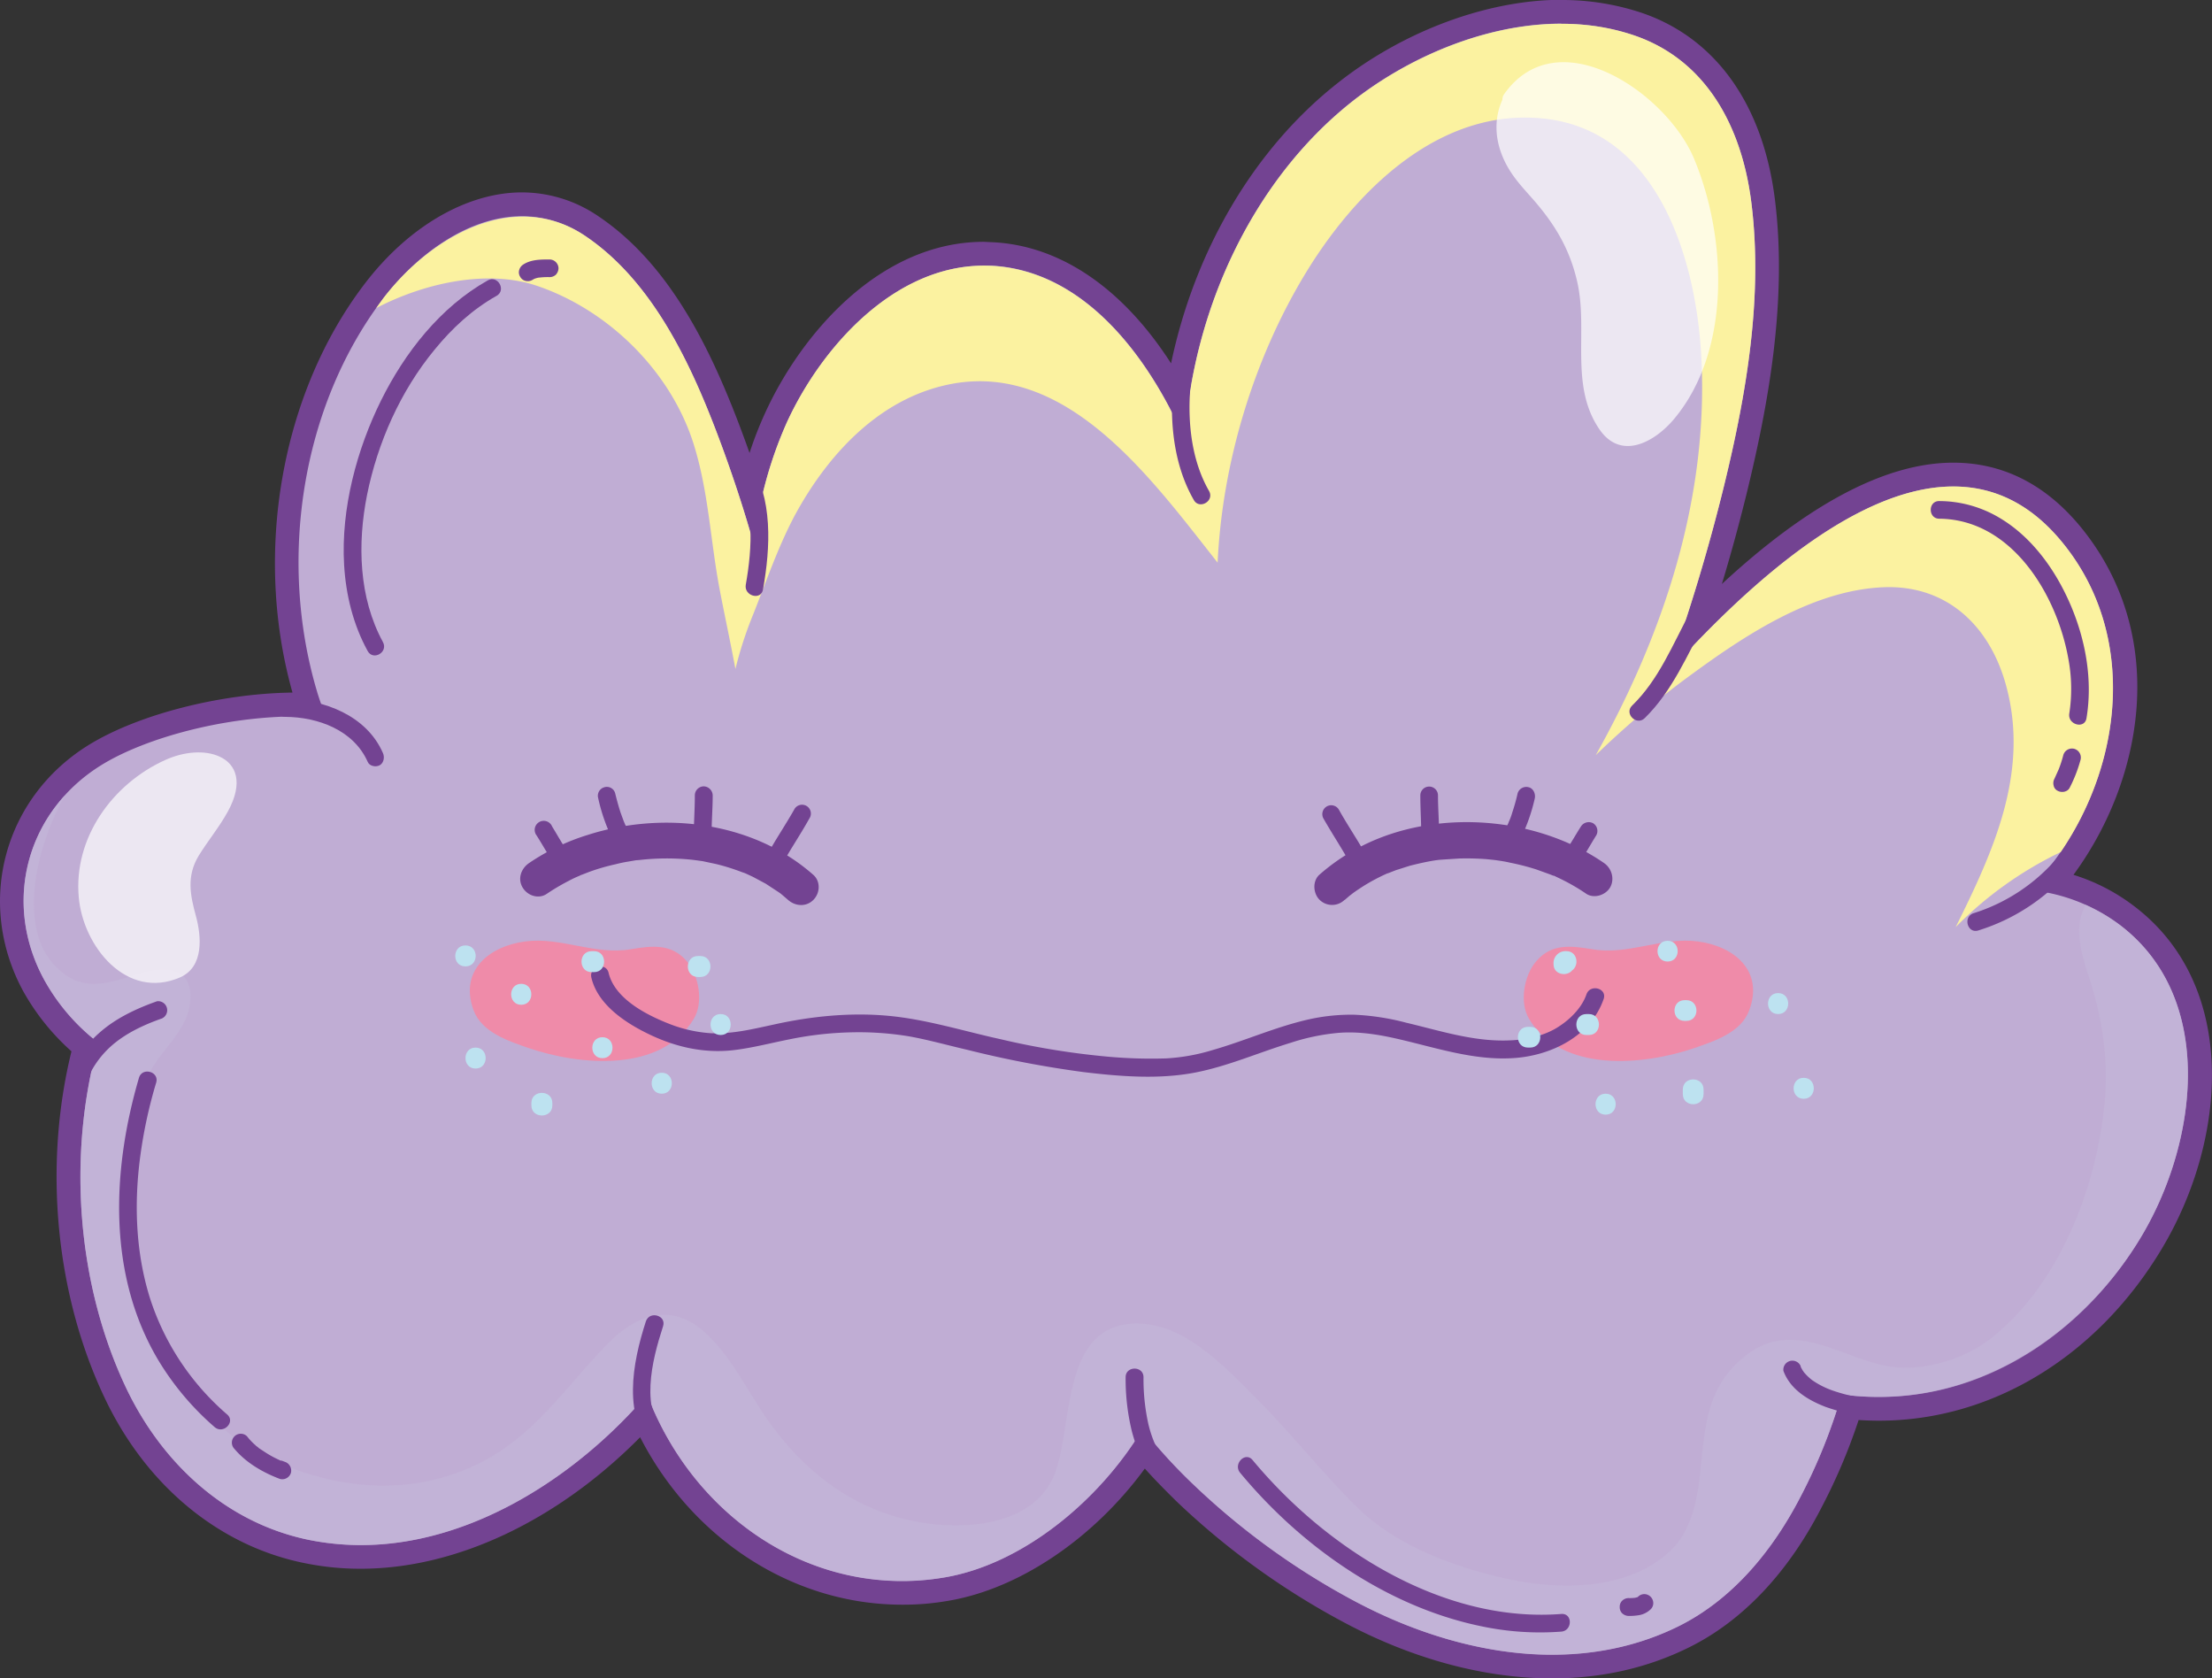<svg xmlns="http://www.w3.org/2000/svg" width="1002.8" height="760.7" viewBox="0 0 1002.8 760.7">
  <rect x="0" y="0" width="1002.8" height="760.7" fill="#333333" stroke="none"/>
  <title>emoji62_240147154</title>
  <g style="isolation: isolate">
    <g id="Layer_2" data-name="Layer 2">
      <g id="emoji62_240147154">
        <g>
          <g>
            <path d="M703.6,755.3c-29.9,0-61.9-8.7-92.6-25.1a339.8,339.8,0,0,1-73.8-53.6c-7.2-7-13.4-13.5-18.7-19.8-22.3,33.5-56.9,58.1-89.9,63.5a117.8,117.8,0,0,1-19.6,1.6c-49.7,0-95.6-31.3-117.3-79.9l-3.2,3.4c-36.8,38.3-82.4,60.3-124.9,60.3a130.8,130.8,0,0,1-24.3-2.4c-37-7.5-68.7-33.6-86.8-71.7-22.4-46.9-27.6-105.3-14-157a95.9,95.9,0,0,1-23.2-28C-5.2,409,7.1,363.9,43.9,341.7c22.2-13.4,58.7-22.4,90.9-22.4H140l-1.6-4.8c-18.3-62.1-6.1-133.7,31.1-182.5,18.8-24.8,43.9-39.5,67.1-39.5a55.4,55.4,0,0,1,31.8,10c33,22.2,51.3,63.2,64.8,100.3,2.5,6.9,4.9,13.7,7.1,20.6a178.6,178.6,0,0,1,11.5-34.2C367.4,155,401.5,115,446,115h4c32.3,1.8,62,24.8,83.7,64.8,8.1-55.4,35.6-106,75.7-137.8,29-23,65.7-36.7,98.4-36.7A107.7,107.7,0,0,1,742.7,11c31.5,10.8,51.6,39.4,56.7,80.4,5.7,46.1-3.7,93.7-12.6,130-4.9,20.3-10.9,41.1-17.7,62,44.5-45.4,83.6-68.3,116.4-68.3,20.8,0,38.9,9.2,53.7,27.4,40.1,49.1,26,115.4-8.4,157.1a86.1,86.1,0,0,1,33.9,15.6c44.3,34.1,39.1,99.9,11.1,147.2s-74.4,76.1-123.9,76.1h0c-4.4,0-8.8-.2-13.1-.6a260.1,260.1,0,0,1-17.7,42.9c-14.8,28.6-34.8,49.7-57.8,61.1C745.2,750.8,725.1,755.3,703.6,755.3Z" fill="#c0add4"/>
            <path d="M707.8,10.8A101.2,101.2,0,0,1,741,16.1c33.4,11.5,48.9,42.6,53,76,5.3,42.6-2.3,86.6-12.4,128a851.3,851.3,0,0,1-25.7,85.2c32-35.6,83.5-84.8,129.6-84.8,17.8,0,34.7,7.3,49.5,25.4,38.4,47,25.1,115.8-14.8,157.5a81,81,0,0,1,41.2,16.1c43.2,33.2,34.8,97.8,9.8,140.2s-69.5,73.4-119.3,73.4a122.3,122.3,0,0,1-17-1.1,248.9,248.9,0,0,1-18.6,46.3c-12.5,24.2-30.6,46.5-55.4,58.8-18.2,9-37.7,12.9-57.3,12.9-31.1,0-62.6-9.9-90-24.6a330.8,330.8,0,0,1-72.7-52.7A241.4,241.4,0,0,1,518,647.6c-19.7,32.8-54.8,61.6-90.2,67.4a111,111,0,0,1-18.8,1.6c-49.4,0-92.8-31.9-112.9-77.9l-2.7-6.8c-2.8,3.3-5.7,6.6-8.8,9.8-31.2,32.4-75.1,58.6-121,58.6a121.7,121.7,0,0,1-23.2-2.3c-37.7-7.6-66.8-34.6-83.1-68.7-22.1-46.4-27.1-105-12.7-156.7A92.3,92.3,0,0,1,20,444c-19.3-35.5-7.6-77,26.7-97.7,19.9-12,55.1-21.6,88.1-21.6,4.4,0,8.8.2,13.1.5-1.6-4-3.1-8.1-4.3-12.2-17.4-58.8-7.3-128.4,30.1-177.7C189,115.3,212.4,98,236.6,98a51,51,0,0,1,28.8,9c32.3,21.8,49.9,62.4,62.8,97.8,5,13.8,9.6,27.9,13.6,42.2a183.9,183.9,0,0,1,14.9-55.5c15.6-34.1,48.6-71.1,89.3-71.1h3.7c37.3,2.1,63.8,32.9,80.2,63.8,2.5,4.8,4.9,9.6,7.2,14.6,3.8-58.6,30.8-117,75.6-152.6,25.6-20.3,60.9-35.5,95.1-35.5m0-10.8h0C674,0,635.9,14.2,606.1,37.9c-37.7,29.8-64.5,75.7-75.2,126.8-21.8-33.9-50-53.3-80.6-54.9l-4.3-.2c-47.1,0-82.8,41.8-99.1,77.5a167.3,167.3,0,0,0-7.1,18.2l-1.5-4.2c-13.8-38-32.6-79.9-66.9-103a61.5,61.5,0,0,0-34.8-10.9c-24.9,0-51.6,15.5-71.4,41.6-37.8,49.6-50.4,122-32.6,185.1-32.5.4-69,9.7-91.5,23.2C1.8,360.8-11.3,409,10.5,449.2a104.9,104.9,0,0,0,21.9,27.3c-12.8,52.1-7.2,110.4,15.2,157.4,18.9,39.7,52,66.9,90.7,74.6a124.8,124.8,0,0,0,25.3,2.5c43.1,0,89.1-21.7,126.6-59.6,23.8,46.4,69.5,75.9,118.8,75.9a118.2,118.2,0,0,0,20.5-1.7c32.4-5.3,66.3-28.3,89.5-60,4.3,4.8,9.1,9.7,14.4,14.9a344.5,344.5,0,0,0,75.1,54.4c31.4,16.9,64.3,25.8,95.1,25.8,22.4,0,43.2-4.7,62-14,24.2-11.9,45-33.8,60.2-63.5a261.8,261.8,0,0,0,16.8-39.6q4.6.3,9.3.3c51.4,0,99.4-29.4,128.6-78.7s34.2-118.3-12.6-154.2A88.4,88.4,0,0,0,940,396.5c32-43.6,43.3-108.6,3.4-157.5-15.9-19.4-35.4-29.3-57.9-29.3-30.3,0-65.5,18.5-104.9,55,4.3-14.2,8.1-28.2,11.5-42.1,8.9-36.7,18.4-84.9,12.6-131.8C799.4,47.6,778,17.4,744.5,5.9A113.8,113.8,0,0,0,707.8,0Z" fill="#734392"/>
          </g>
          <g opacity="0.7">
            <path d="M961.4,419.5a80.1,80.1,0,0,0-15.9-9.4c-5.7,10.5-1.9,22.4,1.9,33.9,5.9,18.3,8.6,37.6,6.6,56.8-3.8,37.9-20.3,80.8-50.8,105.3-12.6,10.2-32.9,16.3-49,12.8-20.4-4.4-41-20.2-61.3-5.6s-19.8,34.7-22.4,56.4c-1.4,11.4-4,23.9-12.5,32.4-18.5,18.4-49.2,18.8-73.1,13.8s-51.5-14.8-69.8-32.9c-15.2-15-28.4-31.8-43.4-47s-33.4-35.3-54.7-36.1c-35.6-1.4-30.5,43.6-38.3,66.5-8.4,25-40.6,27.4-62.4,23.4-29-5.3-50.9-22-67.9-45.7-9.6-13.5-17.2-30.4-30-41.2-15.1-12.8-30.8-6.4-43.2,6.4-20.3,20.9-34.2,43.6-62,55.8s-56.6,9.8-83.1-.5c-57.4-22.3-79.8-89-72.9-146.4a83.3,83.3,0,0,1,14.4-38.1c5-6.8,12.6-14.8,14.2-23.3,3.8-20.5-13.2-18.7-24.5-15s-22.1,7-31.8-.1c-7.7-5.7-11.6-12.9-13.3-22.3-3.3-18.7,3.7-41.8,13.2-58.9C9,382.8,4.4,415.4,20,444a92.3,92.3,0,0,0,24.6,28.6c-14.4,51.7-9.4,110.3,12.7,156.7,16.3,34.1,45.4,61.1,83.1,68.7,54.1,10.8,107.8-18.5,144.2-56.3,3.1-3.2,6-6.5,8.8-9.8l2.7,6.8c22.6,51.7,74.8,85.6,131.7,76.3,35.4-5.8,70.5-34.6,90.2-67.4a241.4,241.4,0,0,0,22.9,25.1,330.8,330.8,0,0,0,72.7,52.7c44.7,24,100.1,34.9,147.3,11.7,24.8-12.3,42.9-34.6,55.4-58.8A248.9,248.9,0,0,0,834.9,632c56.7,7.8,107.9-24.2,136.3-72.3C996.2,517.3,1004.6,452.7,961.4,419.5Z" fill="#c3b5d8"/>
          </g>
          <path d="M243.6,129.6c32.6,11.1,60.8,39.1,71,72.1,6.7,21.6,7.5,43.8,11.7,65.7,2.3,12,4.9,23.9,7.1,35.8a175.1,175.1,0,0,1,8.2-25.1c6.1-15.4,11.7-31.9,19.8-46.5,15.4-27.5,39-52.2,71.1-57.8,52.4-9,90.3,44.3,119.5,81.2,2.1-45.1,16.2-91.8,39.3-130.2s61.5-76.4,109.1-71c51.4,5.8,68.6,63.9,70.9,108.2,3.3,63.8-17,125.2-47.9,180.3a399,399,0,0,1,43-36.3c24.7-18.1,54.9-38.1,86.5-39.8,29.1-1.6,49,17,56.5,44.3,10.8,39.3-5.6,75.1-22.8,109.7a169,169,0,0,1,47.6-34c28.5-41.7,34.3-99.3.8-140.3-53.2-65.3-134.8,10.2-179.1,59.4a851.3,851.3,0,0,0,25.7-85.2c10.1-41.4,17.7-85.4,12.4-128-4.1-33.4-19.6-64.5-53-76-43.1-14.8-94.2,3.2-128.3,30.2-44.8,35.6-71.8,94-75.6,152.6-2.3-5-4.7-9.8-7.2-14.6-16.4-30.9-42.9-61.7-80.2-63.8-42.4-2.3-76.9,35.9-93,71A183.9,183.9,0,0,0,341.8,247c-4-14.3-8.6-28.4-13.6-42.2-12.9-35.4-30.5-76-62.8-97.8s-70.4.4-91.7,28.3l-3.1,4.3C193,128,221.3,122,243.6,129.6Z" fill="#fbf2a0"/>
          <g>
            <path d="M548.1,222.5c-9.2-16-10.2-36.7-7.6-54.7a4.3,4.3,0,0,0-2.9-5c-1.8-.5-4.6.7-4.9,2.8-2.9,20.2-1.9,42.9,8.5,61,2.5,4.5,9.5.5,6.9-4.1Z" fill="#734392"/>
            <path d="M745.6,325.5c12.6-12.3,19.3-28.7,27.6-43.9,2.5-4.6-4.5-8.6-7-4.1-7.9,14.6-14.2,30.6-26.3,42.3-3.7,3.6,2,9.3,5.7,5.7Z" fill="#734392"/>
            <path d="M896.9,421.7a89.7,89.7,0,0,0,41.7-27.5,4.2,4.2,0,0,0,0-5.7,4,4,0,0,0-5.7,0,82.2,82.2,0,0,1-38.2,25.4c-4.9,1.6-2.8,9.4,2.2,7.8Z" fill="#734392"/>
            <path d="M851.8,634.5a81.8,81.8,0,0,1-20.8-4.2,38.6,38.6,0,0,1-9.5-4.8,24.5,24.5,0,0,1-3.4-3.2l-.4-.5-.6-.9-.6-1.1c-.1-.1-.1-.3-.2-.5v-.2a4.1,4.1,0,0,0-7.8,2.2c3.1,8.4,11,13.2,19,16.3a89.1,89.1,0,0,0,24.4,5c2.2.2,4.1-2,4.1-4a4.3,4.3,0,0,0-4.1-4.1Z" fill="#734392"/>
            <path d="M529.9,662.9a20.3,20.3,0,0,1-5.7-7.1,53.3,53.3,0,0,1-3.6-10.4,94.2,94.2,0,0,1-2.2-21.2c0-5.2-8.1-5.2-8.1,0a99.9,99.9,0,0,0,2.8,24.4c2.1,8.1,5.6,16.3,12.7,21.3a4.1,4.1,0,0,0,4.1-7Z" fill="#734392"/>
            <path d="M302.7,652.8c-12.9-13.7-7.2-36-2.1-51.7,1.6-5-6.2-7.1-7.8-2.2-6.1,18.9-10.9,43.5,4.2,59.6,3.6,3.8,9.3-1.9,5.7-5.7Z" fill="#734392"/>
            <path d="M37.2,496.5a42.8,42.8,0,0,1,13.1-22.3c6.5-5.8,14.8-9.7,23.1-12.6a4.1,4.1,0,0,0-2.2-7.8c-9.6,3.4-19,7.8-26.6,14.7a49.8,49.8,0,0,0-15.2,25.8c-1.2,5.1,6.5,7.2,7.8,2.2Z" fill="#734392"/>
            <path d="M129.3,324.9c14.9.1,31,6,37.4,20.4.8,2,3.8,2.5,5.5,1.5s2.3-3.5,1.4-5.5c-7.4-17-26.8-24.4-44.3-24.5-5.2,0-5.2,8.1,0,8.1Z" fill="#734392"/>
            <path d="M332.7,212.9c9.6,15.2,8.4,35.2,5.4,52.1-.9,5.1,6.9,7.3,7.8,2.2,3.4-19.1,4.6-41.3-6.2-58.3-2.8-4.4-9.8-.4-7,4Z" fill="#734392"/>
          </g>
          <g>
            <path d="M368.7,396.5c-27.4-24.2-68.1-29-102.2-18.1a99.6,99.6,0,0,0-26.7,12.8c-3.6,2.5-5.2,7.1-2.9,11s7.4,5.4,11,2.9a97,97,0,0,1,9.8-5.8q2.6-1.4,5.1-2.4c1.2-.6-1,.4.3-.2l1.1-.4,3.1-1.2a93.9,93.9,0,0,1,11.8-3.4,57.8,57.8,0,0,1,5.7-1.2l2.9-.5,1.2-.2c-1.1.2.4,0,.8,0a109.7,109.7,0,0,1,24.3-.1l1.6.2,2.9.4,6.1,1.3a95,95,0,0,1,11.8,3.7l1.2.4h0l.7.3,3,1.4,5.8,3.1,5.8,3.8,1,.7.6.5,2.8,2.4c3.3,2.9,8.2,3.2,11.4,0s3.3-8.5,0-11.4Z" fill="#734392"/>
            <path d="M353.9,393c4-7.5,8.9-14.6,13-22a4,4,0,1,0-6.9-4c-4.2,7.4-9,14.4-13,21.9a4.2,4.2,0,0,0,1.4,5.6,4,4,0,0,0,5.5-1.5Z" fill="#734392"/>
            <path d="M322.6,378c0-5.9.5-11.7.5-17.5a4.2,4.2,0,0,0-4.1-4.1,4.1,4.1,0,0,0-4,4.1c0,5.8-.4,11.6-.5,17.5a4.1,4.1,0,0,0,8.1,0Z" fill="#734392"/>
            <path d="M284.4,375.7l-1-2-.5-1.2.2.4-.3-.6-1.5-4.1c-.9-2.8-1.7-5.7-2.4-8.6a3.9,3.9,0,0,0-4.9-2.8,4,4,0,0,0-2.8,5,81.6,81.6,0,0,0,6.2,18,4,4,0,0,0,5.5,1.4,4.1,4.1,0,0,0,1.5-5.5Z" fill="#734392"/>
            <path d="M258.1,387.1c-2.9-4-5.2-8.3-7.8-12.5a4.1,4.1,0,1,0-7,4.1c2.6,4.1,5,8.5,7.8,12.5a4.7,4.7,0,0,0,2.5,1.9,4.8,4.8,0,0,0,3.1-.4c1.7-1.1,2.7-3.7,1.4-5.6Z" fill="#734392"/>
          </g>
          <g>
            <path d="M609.6,407.9l2.2-1.9.8-.6.5-.4c1.6-1.2,3.3-2.3,5-3.4a88.3,88.3,0,0,1,10.5-5.6c1.5-.6.7-.3.4-.1l1.5-.6,2.3-.9,6.3-2c3.9-1,7.9-1.9,11.8-2.5h0l1.6-.2,2.9-.2,6.3-.4c4.1-.1,8.2,0,12.2.3l2.9.3,1.7.2h-.1c2.1.3,4.1.6,6.2,1.1a105.9,105.9,0,0,1,12,3.1l6.1,2.2,1.5.6h.3l2.9,1.4a89.5,89.5,0,0,1,11.6,6.7c3.6,2.5,9,.7,11-2.9s.8-8.5-2.9-11c-28.7-19.8-69.7-24-102.1-11.1a92.5,92.5,0,0,0-26.8,16.4c-3.3,2.9-2.9,8.5,0,11.4a8.1,8.1,0,0,0,11.4,0Z" fill="#734392"/>
            <path d="M620,388.9c-4-7.5-8.9-14.5-13-21.9a4,4,0,1,0-7,4c4.2,7.4,9,14.5,13,22a4.1,4.1,0,0,0,5.5,1.5,4.3,4.3,0,0,0,1.5-5.6Z" fill="#734392"/>
            <path d="M652.4,378c0-5.9-.5-11.7-.5-17.5a4,4,0,1,0-8,0c0,5.8.4,11.6.4,17.5a4.1,4.1,0,0,0,4.1,4,4.1,4.1,0,0,0,4-4Z" fill="#734392"/>
            <path d="M689.5,379.8a81.8,81.8,0,0,0,6.3-18c.4-2.1-.7-4.5-2.8-5a4.1,4.1,0,0,0-5,2.8,84.2,84.2,0,0,1-2.4,8.6,28.6,28.6,0,0,1-1.5,4.1c-.1.2-.5,1.2-.1.2a6.1,6.1,0,0,1-.5,1.2l-.9,2c-1,1.9-.6,4.5,1.4,5.5s4.5.6,5.5-1.4Z" fill="#734392"/>
            <path d="M715.8,391.2c2.9-4,5.2-8.4,7.8-12.5a4.1,4.1,0,0,0-1.4-5.6,4.2,4.2,0,0,0-5.5,1.5c-2.7,4.2-5,8.5-7.9,12.5a4,4,0,0,0-.4,3.2,4.5,4.5,0,0,0,1.9,2.4,4.1,4.1,0,0,0,3.1.4,5.5,5.5,0,0,0,2.4-1.9Z" fill="#734392"/>
          </g>
          <path d="M311.3,435.6c-6.9-8-15.6-7-25.2-5.4-16.6,2.9-31.7-5.7-48.1-3.5s-29.9,13.3-23.3,31.2c3.8,10.1,15.8,13.9,24.9,17.1,23.2,7.9,60.1,11.4,74.9-13.2C319.1,454.3,316.8,442,311.3,435.6Z" fill="#ef8ba9"/>
          <path d="M696.5,435.6c6.9-8,15.5-7,25.2-5.4,16.5,2.9,31.7-5.7,48.1-3.5S799.7,440,793,457.9c-3.7,10.1-15.7,13.9-24.8,17.1-23.2,7.9-60.2,11.4-75-13.2C688.7,454.3,690.9,442,696.5,435.6Z" fill="#ef8ba9"/>
          <path d="M268.1,443.1c2.8,11.9,14.7,20,25,25.1,12.2,6.1,25.4,9.3,39.1,7.8,8.8-1,17.3-3.3,26-5a155.2,155.2,0,0,1,27.2-3.1,140.5,140.5,0,0,1,26.7,1.8c8.9,1.6,17.7,4.1,26.4,6.1a471,471,0,0,0,52.7,10.1c16.6,2,34.2,3.4,50.7.2,14.9-2.9,28.8-9.1,43.3-13.5a96.9,96.9,0,0,1,21.9-4.5c8.1-.6,16.1.5,24,2.2,18.5,4,36.7,10.7,55.9,9.2,16.6-1.3,34.2-10,40-26.7,1.7-4.9-6.1-7-7.8-2.1-2.2,6.4-8,11.9-13.7,15.3s-13.3,5.2-20.4,5.5c-16.4.9-32-4.3-47.7-8a110.4,110.4,0,0,0-23.6-3.6,88.1,88.1,0,0,0-21.7,2.4c-14.4,3.4-28,9.5-42.3,13.6a89.1,89.1,0,0,1-21.1,3.8,217.2,217.2,0,0,1-25.5-.7,348.5,348.5,0,0,1-49.6-8c-16.9-3.7-33.6-9-50.9-10.6s-35,.2-52.1,4c-9.3,2-18.6,4.3-28.2,3.9a62.4,62.4,0,0,1-19.1-4.3c-10.2-4-24.6-11.3-27.4-23.1-1.2-5-9-2.9-7.8,2.2Z" fill="#734392"/>
          <g>
            <g style="mix-blend-mode: multiply">
              <path d="M268.2,431.1h1.1c6.1,0,6.1,9.5,0,9.5h-1.1c-6.1,0-6.1-9.5,0-9.5Z" fill="#bde2f0"/>
            </g>
            <g style="mix-blend-mode: multiply">
              <path d="M300,486.2c6.1,0,6.1,9.5,0,9.5s-6.1-9.5,0-9.5Z" fill="#bde2f0"/>
            </g>
            <g style="mix-blend-mode: multiply">
              <path d="M326.7,459.6c6.1,0,6.1,9.5,0,9.5s-6.1-9.5,0-9.5Z" fill="#bde2f0"/>
            </g>
            <g style="mix-blend-mode: multiply">
              <path d="M273.1,470.1c6.1,0,6.1,9.5,0,9.5s-6.1-9.5,0-9.5Z" fill="#bde2f0"/>
            </g>
            <g style="mix-blend-mode: multiply">
              <path d="M215.6,474.8c6.1,0,6.1,9.5,0,9.5s-6.1-9.5,0-9.5Z" fill="#bde2f0"/>
            </g>
            <g style="mix-blend-mode: multiply">
              <path d="M236.3,445.9c6.1,0,6.1,9.5,0,9.5s-6.1-9.5,0-9.5Z" fill="#bde2f0"/>
            </g>
            <g style="mix-blend-mode: multiply">
              <path d="M211,428.5c6.2,0,6.2,9.5,0,9.5s-6.1-9.5,0-9.5Z" fill="#bde2f0"/>
            </g>
            <g style="mix-blend-mode: multiply">
              <path d="M727.9,495.7c6.1,0,6.1,9.5,0,9.5s-6.1-9.5,0-9.5Z" fill="#bde2f0"/>
            </g>
            <g style="mix-blend-mode: multiply">
              <path d="M756,426.4c6.1,0,6.1,9.4,0,9.4s-6.1-9.4,0-9.4Z" fill="#bde2f0"/>
            </g>
            <g style="mix-blend-mode: multiply">
              <path d="M692.7,465.4h1c6.1,0,6.1,9.4,0,9.4h-1c-6.1,0-6.1-9.4,0-9.4Z" fill="#bde2f0"/>
            </g>
            <g style="mix-blend-mode: multiply">
              <path d="M817.7,488.5c6.1,0,6.1,9.5,0,9.5s-6.1-9.5,0-9.5Z" fill="#bde2f0"/>
            </g>
            <g style="mix-blend-mode: multiply">
              <path d="M720.3,469.1h-1.1c-6.1,0-6.1-9.5,0-9.5h1.1c6.1,0,6.1,9.5,0,9.5Z" fill="#bde2f0"/>
            </g>
            <g style="mix-blend-mode: multiply">
              <path d="M762.9,495.9v-2.1c0-6.1,9.4-6.1,9.4,0v2.1c0,6.1-9.4,6.1-9.4,0Z" fill="#bde2f0"/>
            </g>
            <g style="mix-blend-mode: multiply">
              <path d="M764.5,462.7h-.8c-6.1,0-6.1-9.4,0-9.4h.8c6.1,0,6.1,9.4,0,9.4h-.8c-6.1,0-6.1-9.4,0-9.4h.8c6.1,0,6.1,9.4,0,9.4Z" fill="#bde2f0"/>
            </g>
            <g style="mix-blend-mode: multiply">
              <path d="M806.1,450.1c6.1,0,6.1,9.5,0,9.5s-6.1-9.5,0-9.5Z" fill="#bde2f0"/>
            </g>
            <g style="mix-blend-mode: multiply">
              <path d="M704.3,436.9a5.4,5.4,0,0,1,5.8-5.8c6.1,0,6.1,9.4,0,9.5-1,0-.5-.2,1.4-.5l1.7-1.7c.4-2,.6-2.5.5-1.5,0,6.1-9.5,6.1-9.4,0Z" fill="#bde2f0"/>
            </g>
            <g style="mix-blend-mode: multiply">
              <path d="M317.5,442.8h-1.1c-6.1,0-6.1-9.5,0-9.5h1.1c6.1,0,6.1,9.5,0,9.5Z" fill="#bde2f0"/>
            </g>
            <g style="mix-blend-mode: multiply">
              <path d="M240.9,501v-1.1c0-6.1,9.5-6.1,9.5,0V501c0,6.1-9.5,6.1-9.5,0Z" fill="#bde2f0"/>
            </g>
          </g>
          <path d="M173.6,291c-11-20.2-11.6-44.6-7.2-66.7,4.8-23.7,15.1-47,30.6-65.8,7.9-9.7,17.2-18.3,28.1-24.4,4.6-2.6.5-9.6-4-7-21.5,12.1-37.6,32.7-48.4,54.5S154.5,230.4,156,256c.8,13.6,4.1,27.1,10.7,39.1,2.5,4.5,9.4.5,6.9-4.1Z" fill="#734392"/>
          <path d="M241.3,126.9l1.4-.8-1,.5a11.7,11.7,0,0,1,3.2-.9l-1,.2a30.3,30.3,0,0,1,5.2-.3,4.2,4.2,0,0,0,2.9-1.1,4.5,4.5,0,0,0,1.2-2.9,4.1,4.1,0,0,0-4.1-4c-4,0-8.4,0-11.9,2.3a4.3,4.3,0,0,0-1.8,2.4,3.7,3.7,0,0,0,.4,3.1,3.8,3.8,0,0,0,2.4,1.9,4.2,4.2,0,0,0,3.1-.4Z" fill="#734392"/>
          <path d="M562.2,667.5c27.5,33.2,66.3,60.6,109,69.5a128.4,128.4,0,0,0,36.6,2.5c5.1-.4,5.2-8.4,0-8-42.6,3.3-84-17.2-115.4-44.6a223.4,223.4,0,0,1-24.5-25.1c-3.3-4.1-9,1.7-5.7,5.7Z" fill="#734392"/>
          <path d="M738.3,732.4a27.4,27.4,0,0,0,5-.4,10,10,0,0,0,5-2.6,3.8,3.8,0,0,0,1.2-2.9,4.1,4.1,0,0,0-4-4,4,4,0,0,0-2.9,1.2l-.5.4.8-.6a3.5,3.5,0,0,1-1.2.7l1-.4-2,.5,1.1-.2a20.6,20.6,0,0,1-3.5.2,4.2,4.2,0,0,0-2.9,1.2,3.7,3.7,0,0,0-1.1,2.8,3.8,3.8,0,0,0,1.1,2.9,4.5,4.5,0,0,0,2.9,1.2Z" fill="#734392"/>
          <path d="M879.2,235.1c33,.3,53.4,34.7,58.5,63.6a73.2,73.2,0,0,1,.4,24.7c-.8,5.1,7,7.2,7.8,2.1,2.8-16.8-.2-34.4-6.7-50.1S922,244,906.8,234.9a53.5,53.5,0,0,0-27.6-7.8c-5.2-.1-5.2,8,0,8Z" fill="#734392"/>
          <path d="M935.4,342.2a53.6,53.6,0,0,1-2.6,7.7l.4-1-1.8,4a4.2,4.2,0,0,0-.4,3.1,3.4,3.4,0,0,0,1.8,2.4c1.8,1,4.5.6,5.5-1.4a64.5,64.5,0,0,0,4.9-12.6,4.1,4.1,0,0,0-2.8-5,4.1,4.1,0,0,0-5,2.8Z" fill="#734392"/>
          <path d="M63,488.5c-12.3,42-14.3,89.5,8.9,128.2a126.2,126.2,0,0,0,25.4,30.1c3.9,3.4,9.6-2.3,5.7-5.7a116.7,116.7,0,0,1-35.1-53c-6.2-20-7.1-41.1-4.6-61.8a214.6,214.6,0,0,1,7.5-35.6c1.5-5-6.3-7.2-7.8-2.2Z" fill="#734392"/>
          <path d="M106.3,656.7c5.3,6.3,12.9,10.7,20.6,13.6a4.1,4.1,0,0,0,5-2.8,4.2,4.2,0,0,0-2.9-5l-1.3-.5h-.5l-2.7-1.3a48.5,48.5,0,0,1-4.9-2.9l-2.3-1.5c0-.1-.6-.5-.2-.2l-.3-.3a3.9,3.9,0,0,1-1-.8A27.3,27.3,0,0,1,112,651a4,4,0,0,0-5.7,5.7Z" fill="#734392"/>
          <g opacity="0.7">
            <path d="M767.9,71.7c-12.5-29.6-61.8-63.5-86.1-28.9a4.4,4.4,0,0,0-.7,2.4c-3.4,7.5-3.7,16.3-.1,25.3s9.5,14.6,15,21c9.4,11,15.7,21.8,19,36.1,5.1,22.1-3.5,46.8,9.9,66.7,9.9,14.8,25.4,6,34.2-4.6C785.1,158.4,782.8,107.2,767.9,71.7Z" fill="#fff"/>
            <path d="M99.5,342.9c-6.5-3-15.9-2.4-24.7,1.6C51,355.3,33.3,379.7,35.7,406.6c1.9,22.2,21.6,46.9,45.9,36.4,11-4.8,9.7-18.7,7.2-27.9s-4.4-17.9,1.3-27.3c4.2-6.8,9.3-12.9,13.2-20C110.5,354.7,107.1,346.3,99.5,342.9Z" fill="#fff"/>
          </g>
        </g>
      </g>
    </g>
  </g>
</svg>
